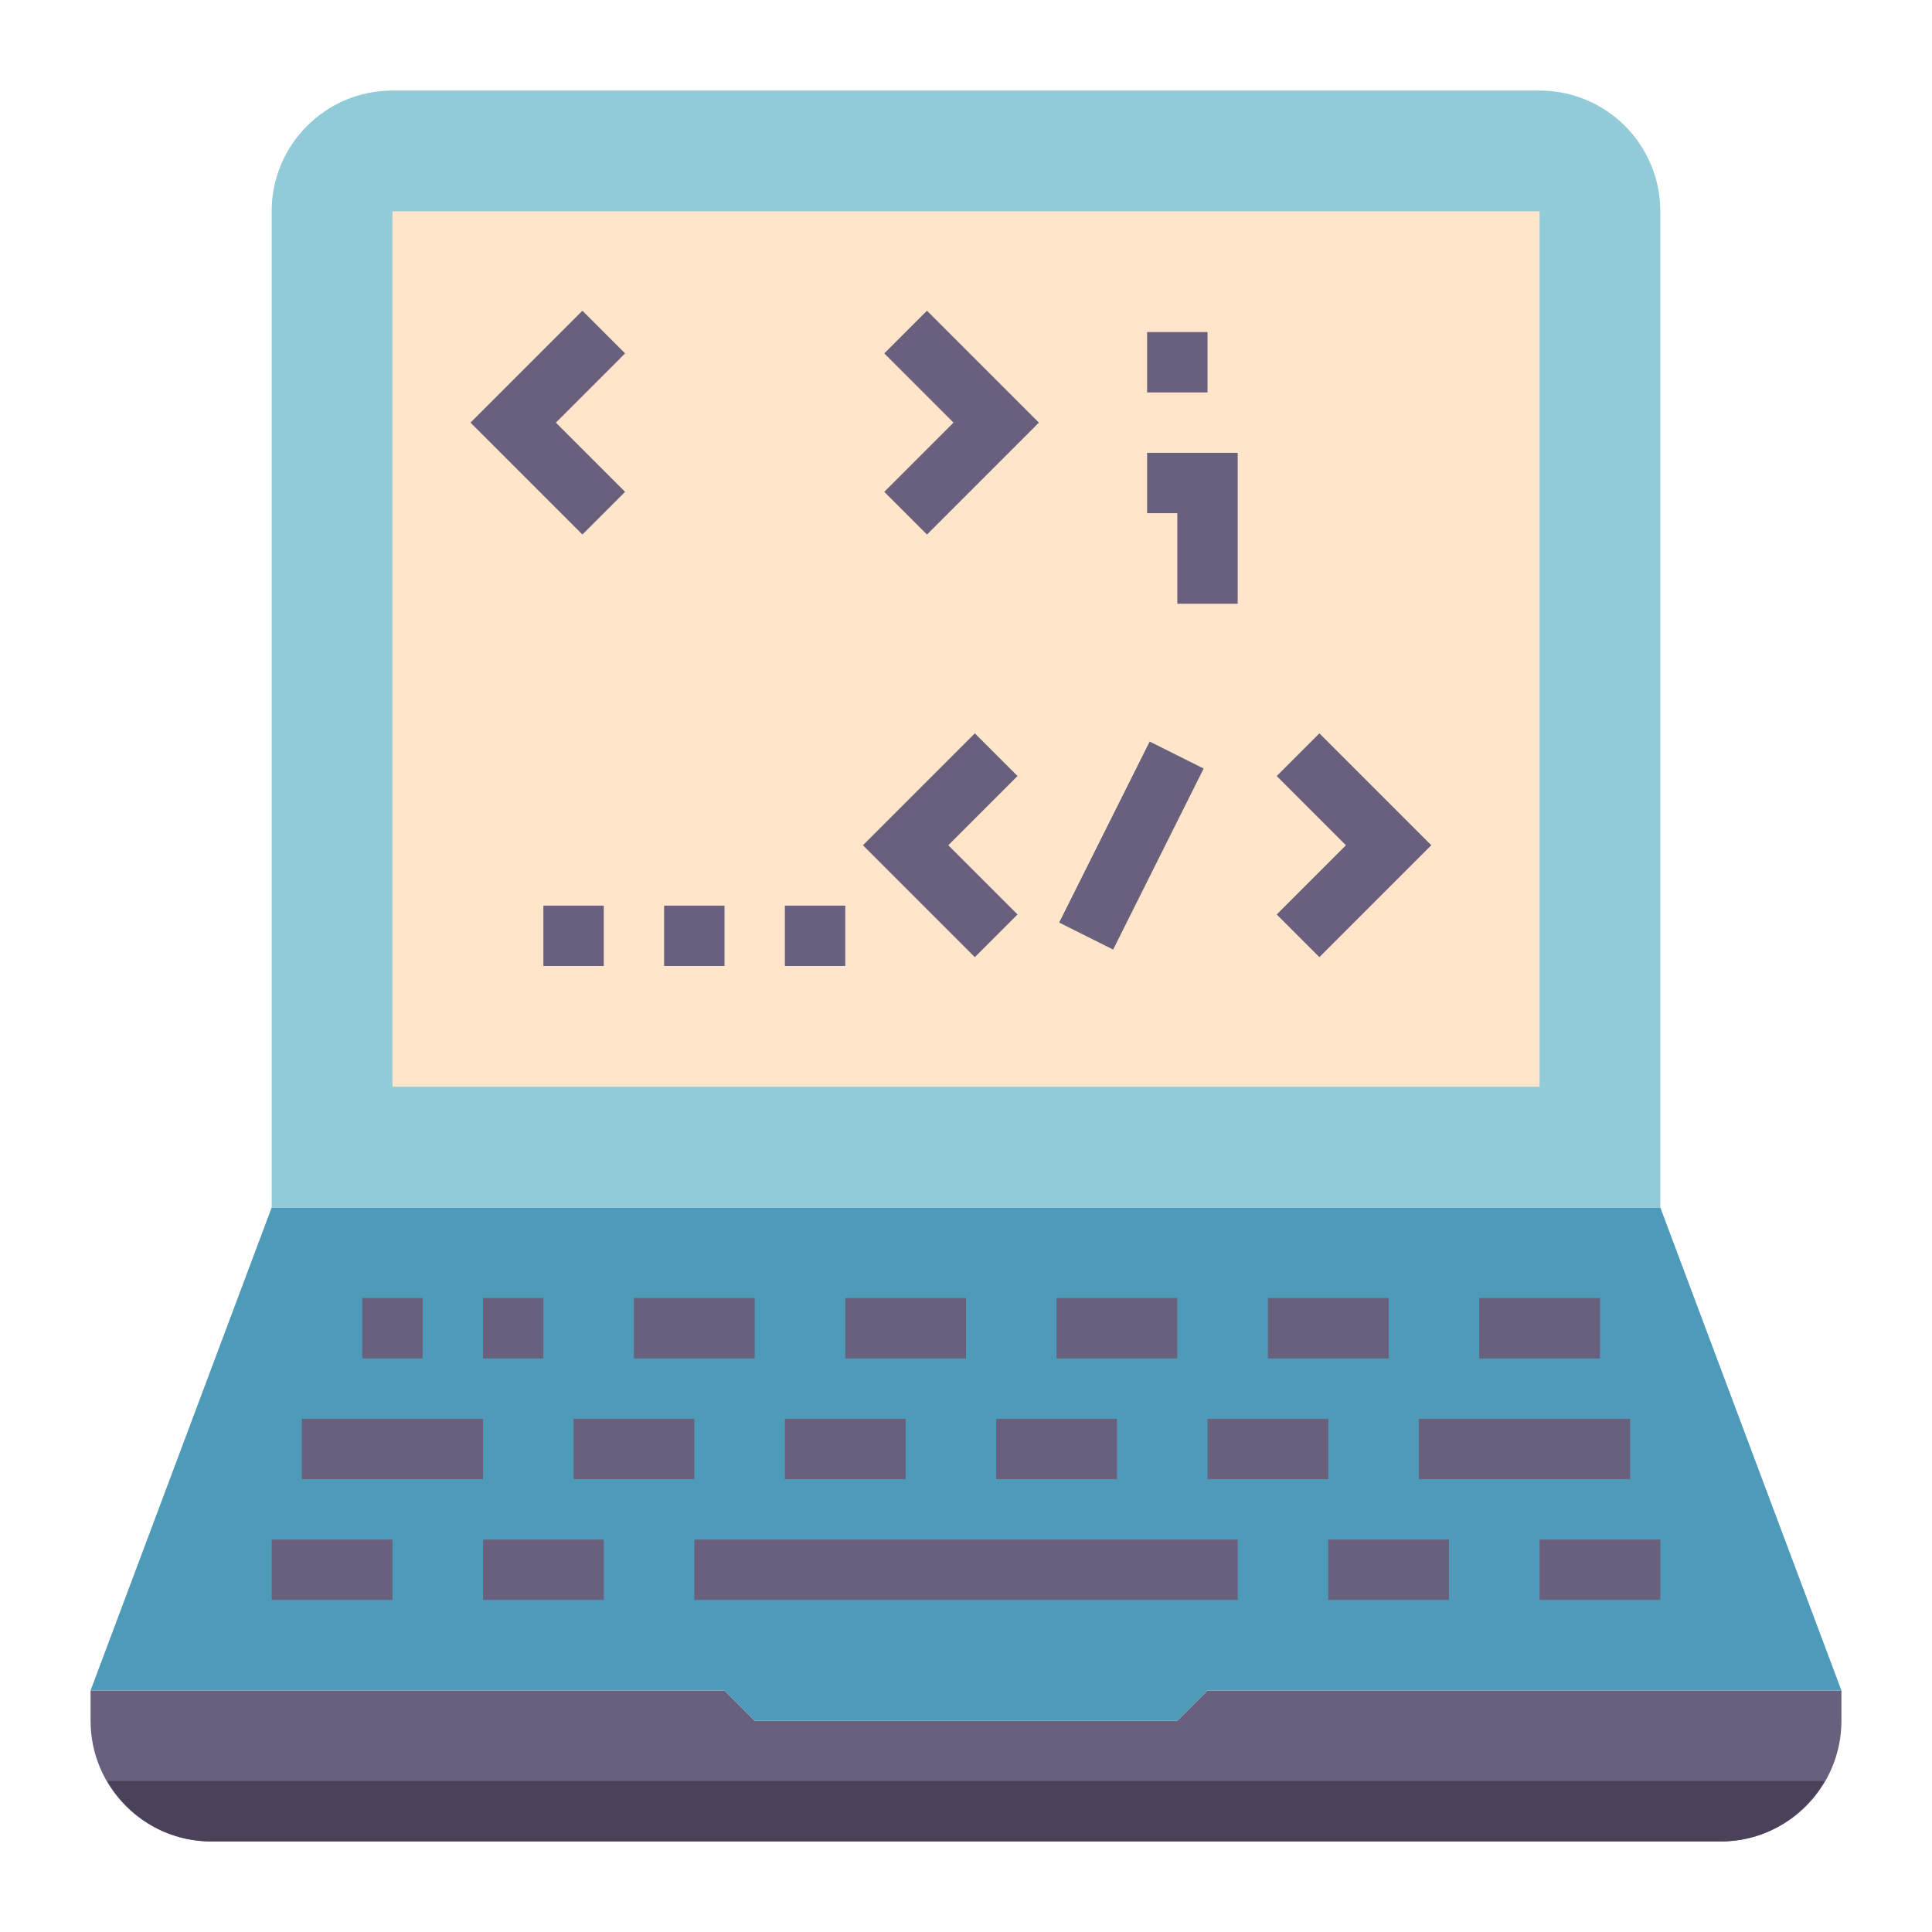 <svg id="Layer_1_1_" enable-background="new 0 0 64 64" height="512" viewBox="0 0 64 64" width="512" xmlns="http://www.w3.org/2000/svg"><path d="m61 56v1c0 2.21-1.79 4-4 4h-50c-2.21 0-4-1.79-4-4v-1h21l1 1h14l1-1z" fill="#68607c"/><path d="m55 40 6 16h-21l-1 1h-14l-1-1h-21l6-16z" fill="#4e9bb9"/><path d="m55 7v33h-46v-33c0-2.21 1.79-4 4-4h38c2.21 0 4 1.79 4 4z" fill="#91cbd7"/><path d="m13 7h38v29h-38z" fill="#ffe5ca"/><g fill="#68607c"><path d="m9 51h4v2h-4z"/><path d="m16 51h4v2h-4z"/><path d="m23 51h18v2h-18z"/><path d="m44 51h4v2h-4z"/><path d="m51 51h4v2h-4z"/><path d="m10 47h6v2h-6z"/><path d="m19 47h4v2h-4z"/><path d="m26 47h4v2h-4z"/><path d="m33 47h4v2h-4z"/><path d="m40 47h4v2h-4z"/><path d="m47 47h7v2h-7z"/><path d="m16 43h2v2h-2z"/><path d="m12 43h2v2h-2z"/><path d="m21 43h4v2h-4z"/><path d="m28 43h4v2h-4z"/><path d="m35 43h4v2h-4z"/><path d="m42 43h4v2h-4z"/><path d="m49 43h4v2h-4z"/><path d="m19.293 17.707-3.707-3.707 3.707-3.707 1.414 1.414-2.293 2.293 2.293 2.293z"/><path d="m30.707 17.707-1.414-1.414 2.293-2.293-2.293-2.293 1.414-1.414 3.707 3.707z"/><path d="m32.293 31.707-3.707-3.707 3.707-3.707 1.414 1.414-2.293 2.293 2.293 2.293z"/><path d="m43.707 31.707-1.414-1.414 2.293-2.293-2.293-2.293 1.414-1.414 3.707 3.707z"/><path d="m34.146 27h6.708v2h-6.708z" transform="matrix(.447 -.894 .894 .447 -4.315 49.019)"/><path d="m26 30h2v2h-2z"/><path d="m22 30h2v2h-2z"/><path d="m18 30h2v2h-2z"/><path d="m41 20h-2v-3h-1v-2h3z"/><path d="m38 11h2v2h-2z"/></g><path d="m60.446 59h-56.892c.693 1.191 1.968 2 3.446 2h50c1.478 0 2.753-.809 3.446-2z" fill="#4b425a"/></svg>